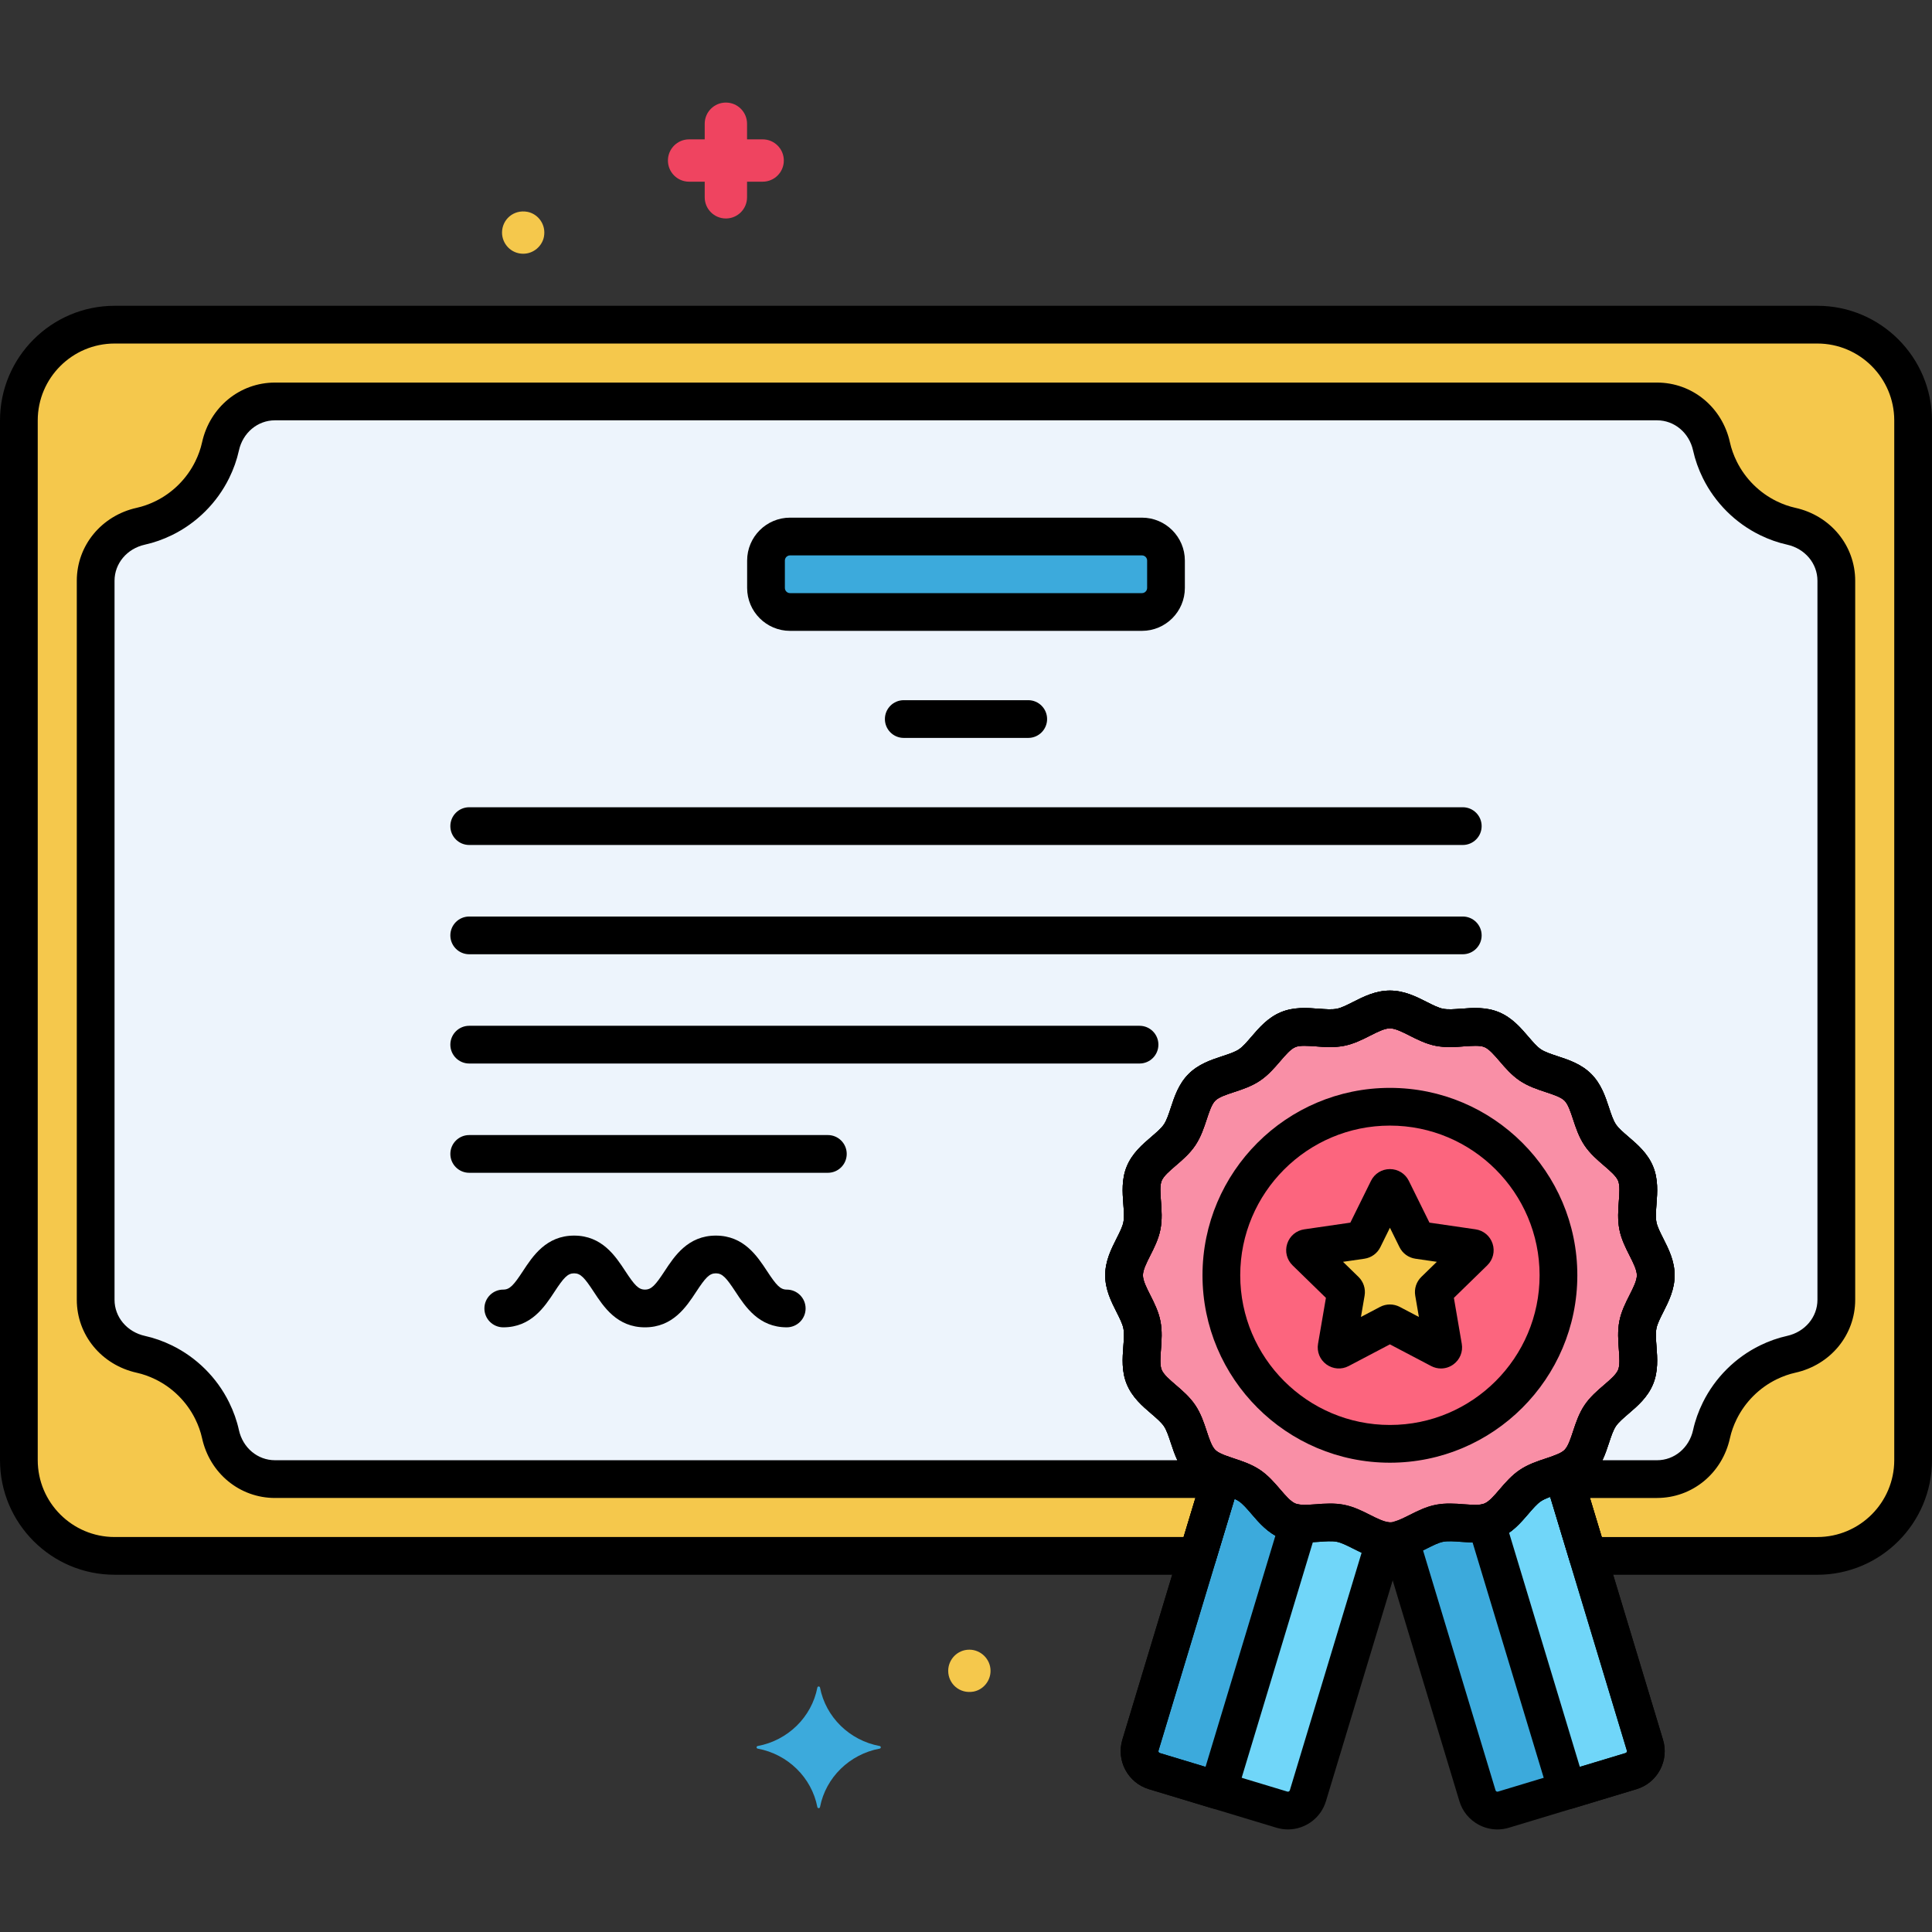 <svg enable-background="new 0 0 256 256" height="512" viewBox="0 0 256 256" width="512" xmlns="http://www.w3.org/2000/svg"><rect x="0" y="0" width="256" height="256" fill="#333333" stroke="none"/><path d="m240.81 43.019h-225.621c-6.996 0-12.689 5.692-12.689 12.689v137.767c0 6.997 5.693 12.689 12.689 12.689h143.502l3.263-10.797c-1.014-.354-1.979-.765-2.692-1.477-1.589-1.589-1.697-4.421-2.951-6.295-1.245-1.859-3.825-3.038-4.693-5.13-.853-2.056.13-4.71-.312-6.945-.429-2.169-2.361-4.244-2.361-6.539s1.932-4.37 2.361-6.539c.442-2.235-.541-4.889.312-6.945.868-2.092 3.448-3.27 4.693-5.13 1.254-1.874 1.363-4.706 2.951-6.295 1.589-1.589 4.421-1.697 6.295-2.951 1.859-1.245 3.038-3.825 5.13-4.693 2.056-.853 4.71.13 6.945-.312 2.169-.429 4.244-2.361 6.539-2.361s4.37 1.932 6.539 2.361c2.235.442 4.889-.541 6.945.312 2.092.867 3.27 3.448 5.13 4.693 1.874 1.254 4.706 1.363 6.295 2.951s1.697 4.421 2.951 6.295c1.245 1.859 3.825 3.038 4.693 5.13.853 2.056-.13 4.71.312 6.945.429 2.169 2.361 4.244 2.361 6.539s-1.932 4.37-2.361 6.539c-.442 2.235.541 4.889-.312 6.945-.867 2.092-3.448 3.27-4.693 5.13-1.254 1.874-1.363 4.706-2.951 6.295-.555.555-1.266.925-2.032 1.231l3.337 11.043h30.426c6.997 0 12.688-5.692 12.688-12.689v-137.767c-.001-6.997-5.692-12.689-12.689-12.689z" fill="#f5c84c"/><path d="m237.34 69.729c-.985-.218-1.994-.565-3.026-1.069-2.78-1.358-5.057-3.629-6.428-6.403-.522-1.056-.879-2.089-1.101-3.096-.757-3.445-3.692-5.966-7.219-5.966h-183.133c-3.528 0-6.464 2.522-7.22 5.968-.221 1.005-.577 2.035-1.095 3.088-1.369 2.778-3.648 5.05-6.431 6.409-1.032.504-2.043.852-3.028 1.069-3.451.762-5.984 3.69-5.984 7.224v95.277c0 3.535 2.535 6.462 5.986 7.225.983.217 1.99.564 3.02 1.066 2.782 1.356 5.061 3.627 6.432 6.402.522 1.057.88 2.092 1.101 3.101.755 3.445 3.692 5.965 7.219 5.965h125.333l.188-.621c-1.014-.354-1.979-.765-2.692-1.477-1.589-1.589-1.697-4.421-2.951-6.295-1.245-1.859-3.825-3.038-4.693-5.13-.853-2.056.13-4.71-.312-6.945-.429-2.169-2.361-4.244-2.361-6.539s1.932-4.37 2.361-6.539c.442-2.235-.541-4.889.312-6.945.868-2.092 3.448-3.27 4.693-5.13 1.254-1.874 1.363-4.706 2.951-6.295 1.589-1.589 4.421-1.697 6.295-2.951 1.859-1.245 3.038-3.825 5.13-4.693 2.056-.853 4.71.13 6.945-.312 2.169-.429 4.244-2.361 6.539-2.361s4.37 1.932 6.539 2.361c2.235.442 4.889-.541 6.945.312 2.092.867 3.27 3.448 5.13 4.693 1.874 1.254 4.706 1.363 6.295 2.951s1.697 4.421 2.951 6.295c1.245 1.859 3.825 3.038 4.693 5.13.853 2.056-.13 4.71.312 6.945.429 2.169 2.361 4.244 2.361 6.539s-1.932 4.37-2.361 6.539c-.442 2.235.541 4.889-.312 6.945-.867 2.092-3.448 3.27-4.693 5.13-1.254 1.874-1.363 4.706-2.951 6.295-.555.555-1.266.925-2.032 1.231l.262.868h12.257c3.526 0 6.463-2.52 7.219-5.964.222-1.011.581-2.047 1.105-3.106 1.373-2.772 3.65-5.041 6.429-6.398 1.029-.502 2.036-.849 3.019-1.066 3.451-.763 5.985-3.69 5.985-7.224v-95.279c-.001-3.534-2.534-6.462-5.984-7.224z" fill="#edf4fc"/><path d="m207.047 195.121c-1.424.569-3.044.905-4.263 1.721-1.86 1.245-3.038 3.825-5.13 4.693-2.056.853-4.71-.13-6.945.312-1.738.344-3.418 1.639-5.197 2.145l10.261 33.955c.441 1.459 1.981 2.284 3.44 1.844l16.905-5.109c1.459-.441 2.284-1.981 1.844-3.44z" fill="#3caadc"/><path d="m177.632 201.846c-2.235-.442-4.889.541-6.945-.312-2.092-.868-3.27-3.448-5.13-4.693-1.034-.692-2.356-1.039-3.603-1.474l-10.841 35.873c-.441 1.459.384 2.999 1.844 3.44l16.905 5.109c1.459.441 2.999-.384 3.44-1.844l10.215-33.803c-2.039-.306-3.925-1.908-5.885-2.296z" fill="#70d6f9"/><path d="m207.047 195.121c-1.424.569-3.044.905-4.263 1.721-1.86 1.245-3.038 3.825-5.13 4.693-.23.095-.469.16-.712.214l10.724 35.486 8.452-2.554c1.459-.441 2.284-1.981 1.844-3.44z" fill="#70d6f9"/><path d="m170.687 201.535c-2.092-.868-3.27-3.448-5.13-4.693-1.034-.692-2.356-1.039-3.603-1.474l-10.841 35.873c-.441 1.459.384 2.999 1.844 3.44l8.452 2.554 10.693-35.383c-.492-.045-.97-.133-1.415-.317z" fill="#3caadc"/><path d="m219.396 168.982c0 2.295-1.932 4.37-2.361 6.539-.442 2.235.541 4.889-.312 6.945-.868 2.092-3.448 3.27-4.693 5.13-1.254 1.874-1.363 4.706-2.951 6.295-1.589 1.589-4.421 1.697-6.295 2.951-1.859 1.245-3.038 3.825-5.13 4.693-2.056.853-4.71-.13-6.945.312-2.169.429-4.244 2.361-6.539 2.361s-4.37-1.932-6.539-2.361c-2.235-.442-4.889.541-6.945-.312-2.092-.868-3.27-3.448-5.13-4.693-1.874-1.254-4.706-1.363-6.295-2.951-1.589-1.589-1.697-4.421-2.951-6.295-1.245-1.859-3.825-3.038-4.693-5.13-.853-2.056.13-4.71-.312-6.945-.429-2.169-2.361-4.244-2.361-6.539s1.932-4.37 2.361-6.539c.442-2.235-.541-4.889.312-6.945.868-2.092 3.448-3.27 4.693-5.13 1.254-1.874 1.363-4.706 2.951-6.295 1.589-1.589 4.421-1.697 6.295-2.951 1.859-1.245 3.038-3.825 5.13-4.693 2.056-.853 4.71.13 6.945-.312 2.169-.429 4.244-2.361 6.539-2.361s4.37 1.932 6.539 2.361c2.235.442 4.889-.541 6.945.312 2.092.868 3.27 3.448 5.13 4.693 1.874 1.254 4.706 1.363 6.295 2.951 1.589 1.589 1.697 4.421 2.951 6.295 1.245 1.859 3.825 3.038 4.693 5.13.853 2.056-.13 4.71.312 6.945.429 2.169 2.361 4.244 2.361 6.539z" fill="#f98fa6"/><circle cx="184.17" cy="168.982" fill="#fc657e" r="22.334"/><path d="m184.437 157.577 3.245 6.574c.043.088.127.148.224.162l7.255 1.054c.244.035.341.335.165.507l-5.25 5.118c-.07.068-.102.167-.085.263l1.239 7.226c.042.243-.213.428-.431.313l-6.489-3.412c-.087-.045-.19-.045-.276 0l-6.489 3.412c-.218.115-.473-.07-.431-.313l1.239-7.226c.017-.096-.015-.195-.085-.263l-5.25-5.118c-.176-.172-.079-.471.165-.507l7.255-1.054c.097-.014.18-.075.224-.162l3.245-6.574c.106-.221.421-.221.53 0z" fill="#f5c84c"/><path d="m151.314 71.092h-46.628c-1.76 0-3.186 1.426-3.186 3.186v3.628c0 1.76 1.427 3.186 3.186 3.186h46.628c1.76 0 3.186-1.426 3.186-3.186v-3.628c0-1.76-1.427-3.186-3.186-3.186z" fill="#3caadc"/><path d="m240.811 208.664h-30.427c-1.103 0-2.074-.722-2.394-1.777l-3.337-11.043c-.375-1.241.262-2.563 1.466-3.044.585-.234.963-.449 1.19-.676.477-.476.799-1.457 1.141-2.495.358-1.088.765-2.322 1.501-3.423.731-1.092 1.712-1.933 2.577-2.674.835-.715 1.623-1.39 1.885-2.022.251-.606.175-1.628.094-2.711-.086-1.148-.184-2.451.076-3.762.251-1.273.83-2.416 1.341-3.424.5-.988.973-1.921.973-2.629s-.473-1.641-.973-2.628c-.511-1.009-1.09-2.152-1.341-3.425-.26-1.311-.162-2.613-.076-3.761.081-1.083.157-2.105-.094-2.711-.262-.633-1.05-1.308-1.884-2.023-.865-.742-1.846-1.582-2.576-2.674-.738-1.101-1.145-2.336-1.503-3.425-.342-1.038-.664-2.017-1.139-2.492-.476-.476-1.456-.798-2.493-1.14-1.089-.358-2.323-.765-3.425-1.502-1.092-.73-1.933-1.711-2.674-2.577-.715-.834-1.391-1.622-2.023-1.885-.605-.25-1.628-.173-2.71-.093-1.148.086-2.45.183-3.763-.076-1.272-.252-2.416-.831-3.425-1.341-.987-.5-1.921-.973-2.629-.973-.707 0-1.64.472-2.628.973-1.009.511-2.151 1.089-3.426 1.341-1.311.26-2.611.162-3.762.076-1.083-.081-2.104-.158-2.711.093-.632.262-1.308 1.05-2.022 1.884-.742.865-1.582 1.846-2.674 2.576-1.101.738-2.335 1.144-3.424 1.502-1.038.342-2.018.664-2.493 1.139-.475.476-.798 1.456-1.14 2.493-.358 1.089-.766 2.324-1.503 3.425-.729 1.091-1.711 1.932-2.576 2.673-.834.715-1.622 1.39-1.884 2.022-.252.606-.175 1.629-.094 2.711.087 1.148.185 2.45-.075 3.761-.252 1.274-.83 2.417-1.341 3.424-.5.988-.973 1.922-.973 2.63s.473 1.642.974 2.631c.51 1.007 1.088 2.15 1.34 3.422.26 1.312.162 2.614.075 3.762-.081 1.083-.158 2.105.094 2.711.262.632 1.05 1.308 1.884 2.022.865.742 1.847 1.583 2.577 2.674.737 1.101 1.144 2.336 1.502 3.425.342 1.038.665 2.018 1.139 2.492.373.372 1.093.656 1.747.884 1.265.441 1.957 1.801 1.57 3.083l-3.263 10.797c-.319 1.055-1.291 1.777-2.394 1.777h-143.499c-8.376.003-15.189-6.811-15.189-15.186v-137.767c0-8.375 6.813-15.189 15.189-15.189h225.621c8.374 0 15.188 6.814 15.188 15.189v137.766c0 8.376-6.813 15.19-15.187 15.19zm-28.571-5h28.57c5.617 0 10.188-4.571 10.188-10.189v-137.767c0-5.619-4.57-10.189-10.188-10.189h-225.621c-5.618 0-10.189 4.571-10.189 10.189v137.766c0 5.619 4.571 10.189 10.189 10.189h141.645l2.09-6.915c-.502-.295-.988-.65-1.43-1.091-1.316-1.317-1.866-2.989-2.353-4.464-.283-.861-.551-1.675-.908-2.208-.35-.523-.994-1.075-1.676-1.659-1.186-1.017-2.529-2.168-3.249-3.904-.708-1.707-.576-3.457-.46-5.001.068-.912.133-1.772.006-2.417-.119-.597-.497-1.343-.896-2.134-.709-1.4-1.513-2.987-1.513-4.889 0-1.901.804-3.488 1.512-4.888.4-.791.778-1.538.897-2.136.127-.644.062-1.504-.006-2.416-.116-1.544-.248-3.294.46-5.001.72-1.736 2.063-2.887 3.249-3.904.682-.584 1.326-1.136 1.675-1.658.357-.534.626-1.347.909-2.208.486-1.476 1.037-3.148 2.354-4.464 1.316-1.317 2.989-1.867 4.464-2.353.861-.283 1.674-.551 2.206-.908.523-.35 1.075-.994 1.659-1.676 1.017-1.186 2.169-2.53 3.905-3.25 1.704-.707 3.456-.576 4.999-.46.912.069 1.771.134 2.418.005.599-.118 1.346-.497 2.137-.897 1.399-.708 2.986-1.512 4.887-1.512s3.488.803 4.888 1.512c.791.4 1.538.778 2.136.896.647.128 1.509.063 2.419-.005 1.543-.116 3.292-.247 4.999.46 1.736.72 2.889 2.064 3.904 3.25.585.682 1.137 1.326 1.659 1.675.533.357 1.347.625 2.207.908 1.476.486 3.148 1.037 4.465 2.354 1.316 1.316 1.867 2.988 2.353 4.464.283.861.552 1.674.908 2.207.351.523.994 1.075 1.676 1.659 1.186 1.016 2.529 2.168 3.249 3.905.707 1.706.576 3.456.461 4.999-.068.912-.133 1.773-.006 2.417.119.599.497 1.346.897 2.137.708 1.4 1.512 2.986 1.512 4.887s-.804 3.488-1.512 4.888c-.4.791-.778 1.538-.897 2.136-.127.646-.062 1.507.006 2.418.115 1.543.246 3.293-.461 5-.72 1.736-2.064 2.888-3.25 3.904-.682.584-1.326 1.136-1.676 1.659-.356.532-.624 1.345-.907 2.206-.485 1.476-1.036 3.148-2.354 4.465-.261.262-.537.491-.815.692z"/><path d="m128.997 224.145c-1.849.334-3.355-1.047-3.355-2.749 0-1.501 1.207-2.805 2.805-2.805 1.517 0 2.805 1.257 2.805 2.805 0 1.352-.978 2.508-2.255 2.749z" fill="#f5c84c"/><path d="m116.56 231.701c-3.995.744-7.144 3.829-7.904 7.743-.038.197-.313.197-.351 0-.76-3.914-3.908-6.999-7.904-7.743-.201-.037-.201-.306 0-.344 3.995-.744 7.144-3.829 7.904-7.743.038-.197.313-.197.351 0 .76 3.914 3.908 6.999 7.904 7.743.201.038.201.307 0 .344z" fill="#3caadc"/><path d="m91.308 24.075h2.07v2.07c0 1.549 1.256 2.805 2.805 2.805s2.805-1.256 2.805-2.805v-2.07h2.069c1.549 0 2.805-1.256 2.805-2.805s-1.256-2.805-2.805-2.805h-2.069v-2.07c0-1.549-1.256-2.805-2.805-2.805s-2.805 1.256-2.805 2.805v2.07h-2.07c-1.549 0-2.805 1.256-2.805 2.805.001 1.55 1.256 2.805 2.805 2.805z" fill="#ef4460"/><path d="m69.877 28.067c-1.854-.335-3.355 1.052-3.355 2.749 0 1.479 1.184 2.805 2.805 2.805 1.408 0 2.524-1.048 2.749-2.255.304-1.636-.79-3.033-2.199-3.299z" fill="#f5c84c"/><path d="m104.247 175.877c-3.697 0-5.482-2.72-6.786-4.706-1.227-1.868-1.745-2.449-2.606-2.449s-1.381.582-2.607 2.45c-1.304 1.986-3.089 4.706-6.786 4.706s-5.481-2.72-6.785-4.707c-1.225-1.867-1.743-2.449-2.603-2.449s-1.379.582-2.604 2.449c-1.303 1.986-3.088 4.707-6.785 4.707-1.381 0-2.5-1.119-2.5-2.5s1.119-2.5 2.5-2.5c.86 0 1.38-.582 2.605-2.449 1.303-1.986 3.087-4.706 6.784-4.706 3.696 0 5.48 2.72 6.783 4.706 1.226 1.868 1.745 2.449 2.604 2.449.861 0 1.38-.582 2.606-2.449 1.304-1.986 3.089-4.706 6.787-4.706 3.697 0 5.482 2.72 6.786 4.706 1.227 1.868 1.745 2.449 2.606 2.449 1.381 0 2.5 1.119 2.5 2.5s-1.118 2.499-2.499 2.499z"/><path d="m193.826 111.965h-131.652c-1.381 0-2.5-1.119-2.5-2.5s1.119-2.5 2.5-2.5h131.652c1.381 0 2.5 1.119 2.5 2.5s-1.119 2.5-2.5 2.5z"/><path d="m136.246 97.778h-16.492c-1.381 0-2.5-1.119-2.5-2.5s1.119-2.5 2.5-2.5h16.492c1.381 0 2.5 1.119 2.5 2.5s-1.119 2.5-2.5 2.5z"/><path d="m193.826 126.444h-131.652c-1.381 0-2.5-1.119-2.5-2.5s1.119-2.5 2.5-2.5h131.652c1.381 0 2.5 1.119 2.5 2.5s-1.119 2.5-2.5 2.5z"/><path d="m150.994 140.922h-88.82c-1.381 0-2.5-1.119-2.5-2.5s1.119-2.5 2.5-2.5h88.82c1.381 0 2.5 1.119 2.5 2.5s-1.119 2.5-2.5 2.5z"/><path d="m109.695 155.401h-47.521c-1.381 0-2.5-1.119-2.5-2.5s1.119-2.5 2.5-2.5h47.521c1.381 0 2.5 1.119 2.5 2.5s-1.119 2.5-2.5 2.5z"/><path d="m219.566 198.489h-12.258c-1.103 0-2.075-.722-2.394-1.778l-.262-.868c-.374-1.241.262-2.562 1.466-3.043.585-.234.963-.449 1.19-.676.477-.476.799-1.457 1.141-2.495.358-1.088.765-2.322 1.501-3.423.731-1.092 1.712-1.933 2.577-2.674.835-.715 1.623-1.39 1.885-2.022.251-.606.175-1.628.094-2.711-.086-1.148-.184-2.451.076-3.762.251-1.273.83-2.416 1.341-3.424.5-.988.973-1.921.973-2.629s-.473-1.641-.973-2.628c-.511-1.009-1.09-2.152-1.341-3.425-.26-1.311-.162-2.613-.076-3.761.081-1.083.157-2.105-.094-2.711-.262-.633-1.05-1.308-1.884-2.023-.865-.742-1.846-1.582-2.576-2.674-.738-1.101-1.145-2.336-1.503-3.425-.342-1.038-.664-2.017-1.139-2.492-.476-.476-1.456-.798-2.493-1.14-1.089-.358-2.323-.765-3.425-1.502-1.092-.731-1.933-1.711-2.674-2.577-.715-.834-1.391-1.622-2.023-1.885-.606-.251-1.63-.175-2.71-.093-1.148.086-2.45.183-3.763-.076-1.272-.252-2.416-.831-3.425-1.341-.987-.5-1.921-.973-2.629-.973-.707 0-1.64.473-2.628.973-1.009.511-2.151 1.089-3.426 1.341-1.311.26-2.611.162-3.762.076-1.083-.081-2.104-.158-2.711.093-.632.262-1.308 1.05-2.022 1.884-.742.865-1.582 1.846-2.674 2.576-1.101.738-2.335 1.144-3.424 1.502-1.038.342-2.018.664-2.493 1.139-.475.476-.798 1.456-1.14 2.493-.358 1.089-.766 2.324-1.503 3.425-.729 1.091-1.711 1.932-2.576 2.673-.834.715-1.622 1.39-1.884 2.022-.252.606-.175 1.629-.094 2.711.087 1.148.185 2.45-.075 3.761-.252 1.274-.83 2.417-1.341 3.424-.5.988-.973 1.922-.973 2.63s.473 1.642.974 2.631c.51 1.007 1.088 2.15 1.34 3.422.26 1.312.162 2.614.075 3.762-.081 1.083-.158 2.106.094 2.712.262.632 1.05 1.308 1.884 2.022.865.742 1.847 1.583 2.577 2.674.737 1.101 1.144 2.336 1.502 3.426.342 1.037.664 2.017 1.139 2.492.373.372 1.093.656 1.747.884 1.265.441 1.957 1.8 1.57 3.083l-.188.622c-.318 1.056-1.291 1.778-2.394 1.778h-125.329c-4.665 0-8.638-3.261-9.661-7.93-.185-.843-.488-1.694-.9-2.528-1.126-2.282-3.004-4.15-5.286-5.262-.814-.398-1.644-.691-2.463-.872-4.68-1.034-7.947-5.009-7.947-9.667v-95.277c0-4.657 3.267-8.632 7.944-9.665.822-.182 1.653-.476 2.471-.875 2.284-1.115 4.161-2.985 5.285-5.267.41-.832.711-1.679.896-2.52 1.024-4.67 4.997-7.932 9.661-7.932h183.133c4.663 0 8.636 3.261 9.661 7.93.186.841.488 1.691.9 2.525 1.128 2.281 3.005 4.15 5.284 5.264.817.399 1.646.693 2.467.874h.001c4.678 1.033 7.944 5.008 7.944 9.665v95.278c0 4.657-3.268 8.631-7.946 9.665-.82.182-1.648.475-2.46.872-2.28 1.112-4.157 2.98-5.287 5.261-.414.835-.718 1.688-.902 2.532-1.025 4.669-4.998 7.929-9.662 7.929zm-7.233-5h7.233c2.296 0 4.26-1.645 4.777-4 .271-1.242.711-2.48 1.306-3.68 1.618-3.266 4.308-5.941 7.573-7.535 1.166-.569 2.369-.994 3.575-1.26 2.37-.524 4.025-2.491 4.025-4.783v-95.278c0-2.292-1.653-4.259-4.021-4.783-1.207-.266-2.413-.691-3.585-1.264-3.268-1.596-5.957-4.274-7.572-7.541-.592-1.198-1.029-2.431-1.301-3.667-.519-2.357-2.482-4.003-4.778-4.003h-183.132c-2.296 0-4.261 1.646-4.777 4.004-.271 1.236-.708 2.467-1.296 3.659-1.61 3.269-4.302 5.951-7.576 7.549-1.173.573-2.38.998-3.587 1.264-2.367.523-4.021 2.49-4.021 4.783v95.277c0 2.293 1.655 4.26 4.025 4.784 1.204.266 2.407.689 3.576 1.259 3.272 1.595 5.964 4.273 7.577 7.542.592 1.197 1.03 2.432 1.302 3.672.517 2.356 2.481 4.001 4.777 4.001h119.575c-.363-.768-.623-1.556-.866-2.294-.283-.861-.551-1.675-.908-2.208-.35-.523-.994-1.075-1.676-1.66-1.186-1.016-2.529-2.167-3.249-3.903-.708-1.707-.576-3.457-.46-5.001.068-.912.133-1.773.006-2.417-.119-.597-.497-1.343-.896-2.134-.709-1.4-1.513-2.987-1.513-4.889 0-1.901.804-3.488 1.512-4.888.4-.791.778-1.538.897-2.136.127-.644.062-1.504-.006-2.416-.116-1.544-.248-3.294.46-5.001.72-1.736 2.063-2.887 3.249-3.903.682-.584 1.326-1.137 1.675-1.659.358-.534.626-1.347.909-2.208.486-1.476 1.037-3.148 2.354-4.464 1.316-1.317 2.989-1.867 4.464-2.353.861-.284 1.674-.551 2.206-.908.523-.35 1.075-.994 1.659-1.676 1.017-1.186 2.169-2.53 3.905-3.25 1.706-.708 3.458-.575 4.999-.46.91.068 1.771.133 2.418.005.599-.118 1.346-.497 2.137-.897 1.399-.708 2.986-1.512 4.887-1.512s3.488.803 4.888 1.512c.791.4 1.538.778 2.136.896.647.128 1.509.063 2.419-.005 1.54-.115 3.29-.248 4.999.46 1.736.72 2.889 2.064 3.904 3.25.585.682 1.137 1.326 1.659 1.675.533.357 1.347.625 2.207.908 1.476.486 3.148 1.037 4.465 2.354 1.316 1.316 1.867 2.988 2.353 4.464.283.861.552 1.674.908 2.207.351.523.994 1.075 1.676 1.659 1.186 1.016 2.529 2.168 3.249 3.905.707 1.706.576 3.456.461 4.999-.068.912-.133 1.773-.006 2.417.119.599.497 1.346.897 2.137.709 1.4 1.512 2.986 1.512 4.887s-.804 3.488-1.512 4.888c-.4.791-.778 1.538-.897 2.136-.127.646-.062 1.507.006 2.418.115 1.543.246 3.293-.461 5-.72 1.736-2.064 2.888-3.25 3.904-.682.584-1.326 1.136-1.676 1.659-.356.532-.624 1.345-.907 2.206-.245.739-.505 1.527-.868 2.296z"/><path d="m198.408 242.41c-.854 0-1.702-.211-2.477-.626-1.239-.664-2.146-1.77-2.552-3.115l-10.261-33.954c-.193-.641-.122-1.333.199-1.921s.865-1.022 1.509-1.206c.594-.169 1.265-.506 1.975-.862 1.009-.506 2.151-1.08 3.422-1.332 1.312-.259 2.614-.161 3.763-.076 1.082.082 2.104.159 2.711-.093.632-.262 1.307-1.05 2.021-1.884.742-.865 1.583-1.846 2.675-2.577 1.102-.738 2.338-1.147 3.429-1.508.438-.146.878-.289 1.297-.457.652-.26 1.381-.234 2.012.069.632.304 1.106.858 1.31 1.529l10.915 36.12c.406 1.344.265 2.767-.398 4.006-.664 1.239-1.771 2.145-3.116 2.551l-16.903 5.108c-.505.152-1.019.228-1.531.228zm-9.847-36.974 9.606 31.788c.021.068.062.12.125.153.063.034.132.041.198.02l16.904-5.108c.069-.021.121-.063.155-.126.033-.063.04-.129.02-.197l-10.161-33.625c-.479.176-.907.361-1.232.579-.524.351-1.076.995-1.661 1.677-1.016 1.185-2.167 2.528-3.902 3.248-1.708.708-3.458.576-5 .461-.915-.069-1.773-.134-2.418-.005-.604.12-1.355.496-2.15.895-.158.077-.319.158-.484.24z"/><path d="m170.656 242.408c-.502 0-1.013-.073-1.519-.226l-16.905-5.108c-2.775-.839-4.352-3.78-3.514-6.556l10.841-35.874c.197-.652.652-1.196 1.26-1.505.606-.309 1.313-.357 1.958-.132.242.084.487.166.732.247 1.094.361 2.333.771 3.438 1.511 1.092.73 1.932 1.711 2.674 2.576.715.834 1.391 1.623 2.023 1.885.604.251 1.627.174 2.71.093 1.149-.086 2.45-.184 3.762.075h.001c1.269.251 2.409.824 3.415 1.33.866.435 1.684.846 2.356.947.718.108 1.353.522 1.74 1.136.389.613.491 1.365.281 2.06l-10.215 33.803c-.686 2.27-2.779 3.738-5.038 3.738zm-7.069-43.804-10.081 33.36c-.042.137.036.283.174.324l16.905 5.108c.135.039.282-.037.324-.174l9.512-31.478c-.394-.181-.771-.371-1.134-.553-.791-.397-1.539-.773-2.14-.893-.646-.127-1.506-.062-2.419.005-1.543.116-3.293.247-5-.46-1.735-.72-2.888-2.063-3.903-3.25-.585-.682-1.137-1.326-1.659-1.676-.169-.111-.364-.215-.579-.313z"/><path d="m207.666 239.735c-.408 0-.814-.1-1.181-.296-.585-.313-1.021-.846-1.213-1.48l-10.724-35.486c-.2-.666-.115-1.385.235-1.985s.936-1.027 1.614-1.178c.102-.023.202-.044.298-.083.633-.262 1.308-1.05 2.022-1.884.742-.865 1.583-1.846 2.675-2.577 1.102-.738 2.338-1.147 3.429-1.508.438-.146.878-.289 1.297-.457.652-.26 1.381-.234 2.012.069.632.304 1.106.858 1.31 1.529l10.915 36.12c.406 1.344.265 2.767-.398 4.006-.664 1.239-1.771 2.145-3.116 2.551l-8.451 2.554c-.238.07-.481.105-.724.105zm-7.705-36.638 9.375 31.022 6.059-1.831c.069-.021.121-.063.155-.126.033-.063.04-.129.02-.197l-10.161-33.625c-.479.176-.907.361-1.232.579-.524.351-1.076.995-1.661 1.677-.728.848-1.525 1.777-2.555 2.501z"/><path d="m161.409 239.736c-.239 0-.483-.035-.725-.107l-8.452-2.554c-2.775-.839-4.352-3.78-3.514-6.556l10.841-35.874c.197-.652.652-1.196 1.26-1.505s1.315-.356 1.958-.132c.242.084.487.166.732.247 1.094.361 2.333.771 3.438 1.511 1.092.73 1.932 1.711 2.674 2.576.715.834 1.391 1.623 2.023 1.885.155.064.38.109.687.138.748.069 1.425.47 1.844 1.093.42.623.537 1.401.32 2.12l-10.693 35.383c-.327 1.078-1.32 1.775-2.393 1.775zm2.178-41.132-10.081 33.36c-.042.137.036.283.174.324l6.059 1.831 9.258-30.633c-1.341-.756-2.306-1.881-3.171-2.892-.585-.682-1.137-1.326-1.659-1.676-.17-.112-.365-.216-.58-.314z"/><path d="m184.17 206.708c-1.901 0-3.487-.803-4.887-1.512-.791-.4-1.538-.779-2.137-.897-.646-.128-1.507-.062-2.418.005-1.543.116-3.293.247-5-.46-1.735-.72-2.888-2.063-3.903-3.249-.585-.682-1.137-1.326-1.659-1.675-.533-.357-1.347-.625-2.208-.909-1.476-.486-3.147-1.036-4.464-2.353-1.316-1.316-1.866-2.988-2.353-4.463-.283-.861-.551-1.675-.908-2.208-.35-.522-.994-1.074-1.676-1.659-1.186-1.017-2.529-2.168-3.249-3.904-.707-1.707-.576-3.456-.461-5 .068-.912.133-1.773.006-2.418-.119-.599-.497-1.346-.896-2.136-.709-1.4-1.512-2.986-1.512-4.888 0-1.901.803-3.487 1.511-4.887.4-.791.778-1.538.897-2.136.127-.646.062-1.507-.006-2.418-.115-1.543-.246-3.293.461-5 .72-1.736 2.063-2.887 3.249-3.903.682-.584 1.326-1.137 1.675-1.659.357-.534.626-1.347.909-2.208.486-1.476 1.037-3.148 2.354-4.464 1.315-1.317 2.988-1.868 4.464-2.353.861-.284 1.674-.551 2.206-.908.524-.351 1.076-.995 1.661-1.677 1.016-1.185 2.167-2.528 3.902-3.248 1.707-.708 3.457-.576 5-.461.914.069 1.772.133 2.418.006.599-.119 1.346-.497 2.137-.897 1.399-.708 2.986-1.512 4.887-1.512s3.488.803 4.888 1.512c.791.4 1.538.778 2.136.896.647.128 1.509.063 2.419-.005 1.544-.115 3.292-.247 5 .461 1.735.72 2.888 2.063 3.903 3.249.585.682 1.137 1.326 1.659 1.675.533.357 1.347.625 2.207.908 1.476.486 3.148 1.037 4.465 2.354 1.316 1.316 1.866 2.988 2.353 4.463.283.861.551 1.675.908 2.208.351.523.994 1.075 1.676 1.659 1.186 1.016 2.529 2.168 3.249 3.905.707 1.706.576 3.456.461 4.999-.068.912-.133 1.773-.006 2.417.119.599.497 1.346.897 2.137.708 1.4 1.511 2.986 1.511 4.887 0 1.902-.804 3.489-1.512 4.889-.4.791-.778 1.538-.897 2.136-.127.644-.062 1.504.006 2.416.116 1.544.248 3.294-.46 5.001-.72 1.736-2.063 2.887-3.249 3.904-.682.584-1.326 1.136-1.675 1.658-.357.534-.626 1.347-.909 2.208-.486 1.476-1.037 3.148-2.354 4.464-1.315 1.316-2.988 1.867-4.464 2.353-.86.283-1.674.551-2.206.908-.524.351-1.076.995-1.661 1.677-1.016 1.185-2.167 2.528-3.902 3.248-1.708.708-3.46.576-5.001.46-.913-.068-1.773-.134-2.417-.005-.599.118-1.346.497-2.136.896-1.401.709-2.988 1.513-4.889 1.513zm-7.935-7.481c.614 0 1.246.042 1.881.167 1.274.252 2.417.831 3.425 1.341.988.5 1.922.973 2.629.973.708 0 1.642-.473 2.63-.973 1.008-.51 2.151-1.089 3.424-1.341 1.312-.259 2.613-.162 3.762-.075 1.085.081 2.106.158 2.712-.093.632-.262 1.307-1.05 2.021-1.884.742-.865 1.583-1.846 2.675-2.577 1.101-.737 2.335-1.144 3.425-1.502 1.037-.341 2.018-.664 2.492-1.139.475-.476.798-1.456 1.14-2.493.358-1.089.766-2.324 1.503-3.425.729-1.091 1.711-1.932 2.576-2.673.834-.715 1.622-1.39 1.884-2.022.252-.606.175-1.629.094-2.712-.087-1.148-.185-2.45.075-3.76.252-1.274.83-2.416 1.341-3.424.5-.988.973-1.922.973-2.63s-.473-1.641-.973-2.629c-.51-1.008-1.089-2.151-1.34-3.424-.26-1.311-.162-2.613-.076-3.761.081-1.083.157-2.105-.094-2.711-.262-.633-1.05-1.308-1.884-2.023-.865-.742-1.846-1.582-2.576-2.674-.738-1.101-1.145-2.336-1.503-3.426-.342-1.037-.665-2.017-1.139-2.492-.476-.475-1.456-.798-2.493-1.14-1.089-.358-2.323-.765-3.425-1.502-1.092-.731-1.933-1.711-2.674-2.577-.715-.834-1.391-1.622-2.023-1.885-.604-.25-1.627-.173-2.709-.093-1.149.086-2.451.183-3.764-.076-1.272-.252-2.416-.831-3.425-1.341-.987-.5-1.921-.973-2.629-.973-.707 0-1.64.473-2.628.973-1.009.511-2.151 1.089-3.426 1.341-1.311.259-2.612.162-3.762.076-1.081-.081-2.103-.158-2.711.093-.632.262-1.307 1.05-2.021 1.884-.742.865-1.583 1.846-2.675 2.577-1.101.737-2.335 1.144-3.425 1.502-1.037.342-2.017.664-2.491 1.139-.476.476-.799 1.456-1.141 2.494-.358 1.089-.766 2.324-1.503 3.425-.729 1.091-1.711 1.932-2.576 2.673-.834.715-1.622 1.39-1.884 2.022-.251.606-.175 1.628-.094 2.711.086 1.148.184 2.451-.076 3.762-.251 1.272-.83 2.416-1.34 3.424-.5.988-.973 1.921-.973 2.629s.473 1.642.973 2.63c.51 1.008 1.089 2.151 1.34 3.424.26 1.311.162 2.613.076 3.762-.081 1.083-.157 2.105.094 2.711.262.632 1.05 1.308 1.884 2.023.865.742 1.846 1.582 2.576 2.673.738 1.102 1.145 2.337 1.503 3.427.342 1.037.665 2.017 1.139 2.492.476.475 1.455.797 2.493 1.139 1.089.358 2.323.765 3.425 1.503 1.092.73 1.933 1.711 2.674 2.576.715.834 1.391 1.622 2.023 1.885.604.251 1.627.174 2.71.093.593-.047 1.227-.094 1.881-.094z"/><path d="m184.17 193.816c-13.693 0-24.833-11.141-24.833-24.834s11.14-24.833 24.833-24.833 24.834 11.14 24.834 24.833-11.141 24.834-24.834 24.834zm0-44.668c-10.936 0-19.833 8.897-19.833 19.833 0 10.937 8.897 19.834 19.833 19.834 10.937 0 19.834-8.897 19.834-19.834 0-10.935-8.898-19.833-19.834-19.833z"/><path d="m190.938 181.331c-.443 0-.89-.107-1.302-.323l-5.467-2.874-5.464 2.873c-.951.499-2.08.416-2.948-.215-.867-.632-1.292-1.68-1.109-2.737l1.043-6.081-4.421-4.31c-.769-.751-1.038-1.85-.707-2.868s1.196-1.748 2.256-1.902l6.11-.888 2.732-5.536c.472-.96 1.434-1.559 2.509-1.559 1.074 0 2.035.599 2.509 1.562l2.731 5.532 6.108.888c1.062.155 1.927.884 2.258 1.903s.062 2.117-.704 2.866l-4.424 4.312 1.043 6.084c.183 1.053-.242 2.102-1.109 2.733-.49.358-1.064.54-1.644.54zm-2.174-2.43c.001.002.001.004.001.006zm-9.187-.004-.001.006c.001-.002.001-.004.001-.006zm4.595-6.048c.445 0 .89.106 1.294.317l2.544 1.337-.484-2.827c-.156-.908.146-1.835.807-2.478l2.052-2-2.838-.412c-.917-.134-1.705-.709-2.11-1.539l-1.265-2.563-1.27 2.572c-.401.821-1.189 1.396-2.104 1.53l-2.841.413 2.054 2.002c.659.641.961 1.567.805 2.477l-.484 2.826 2.538-1.334c.408-.214.856-.321 1.302-.321zm-7.652-.068.003.003zm15.304-.003-.004.003c.001 0 .002-.001.004-.003zm2.975-4.937h.01zm-16.378-4.803c-.003.005-.005.01-.008.015zm11.495-.008.008.015c-.003-.005-.005-.01-.008-.015zm-3.768-4.351-.004.008c.002-.003.003-.006.004-.008z"/><path d="m151.314 83.592h-46.629c-3.135 0-5.686-2.551-5.686-5.686v-3.628c0-3.135 2.551-5.686 5.686-5.686h46.629c3.135 0 5.686 2.551 5.686 5.686v3.628c0 3.135-2.551 5.686-5.686 5.686zm-46.628-10c-.378 0-.686.308-.686.686v3.628c0 .378.308.686.686.686h46.629c.378 0 .686-.308.686-.686v-3.628c0-.378-.308-.686-.686-.686z"/></svg>